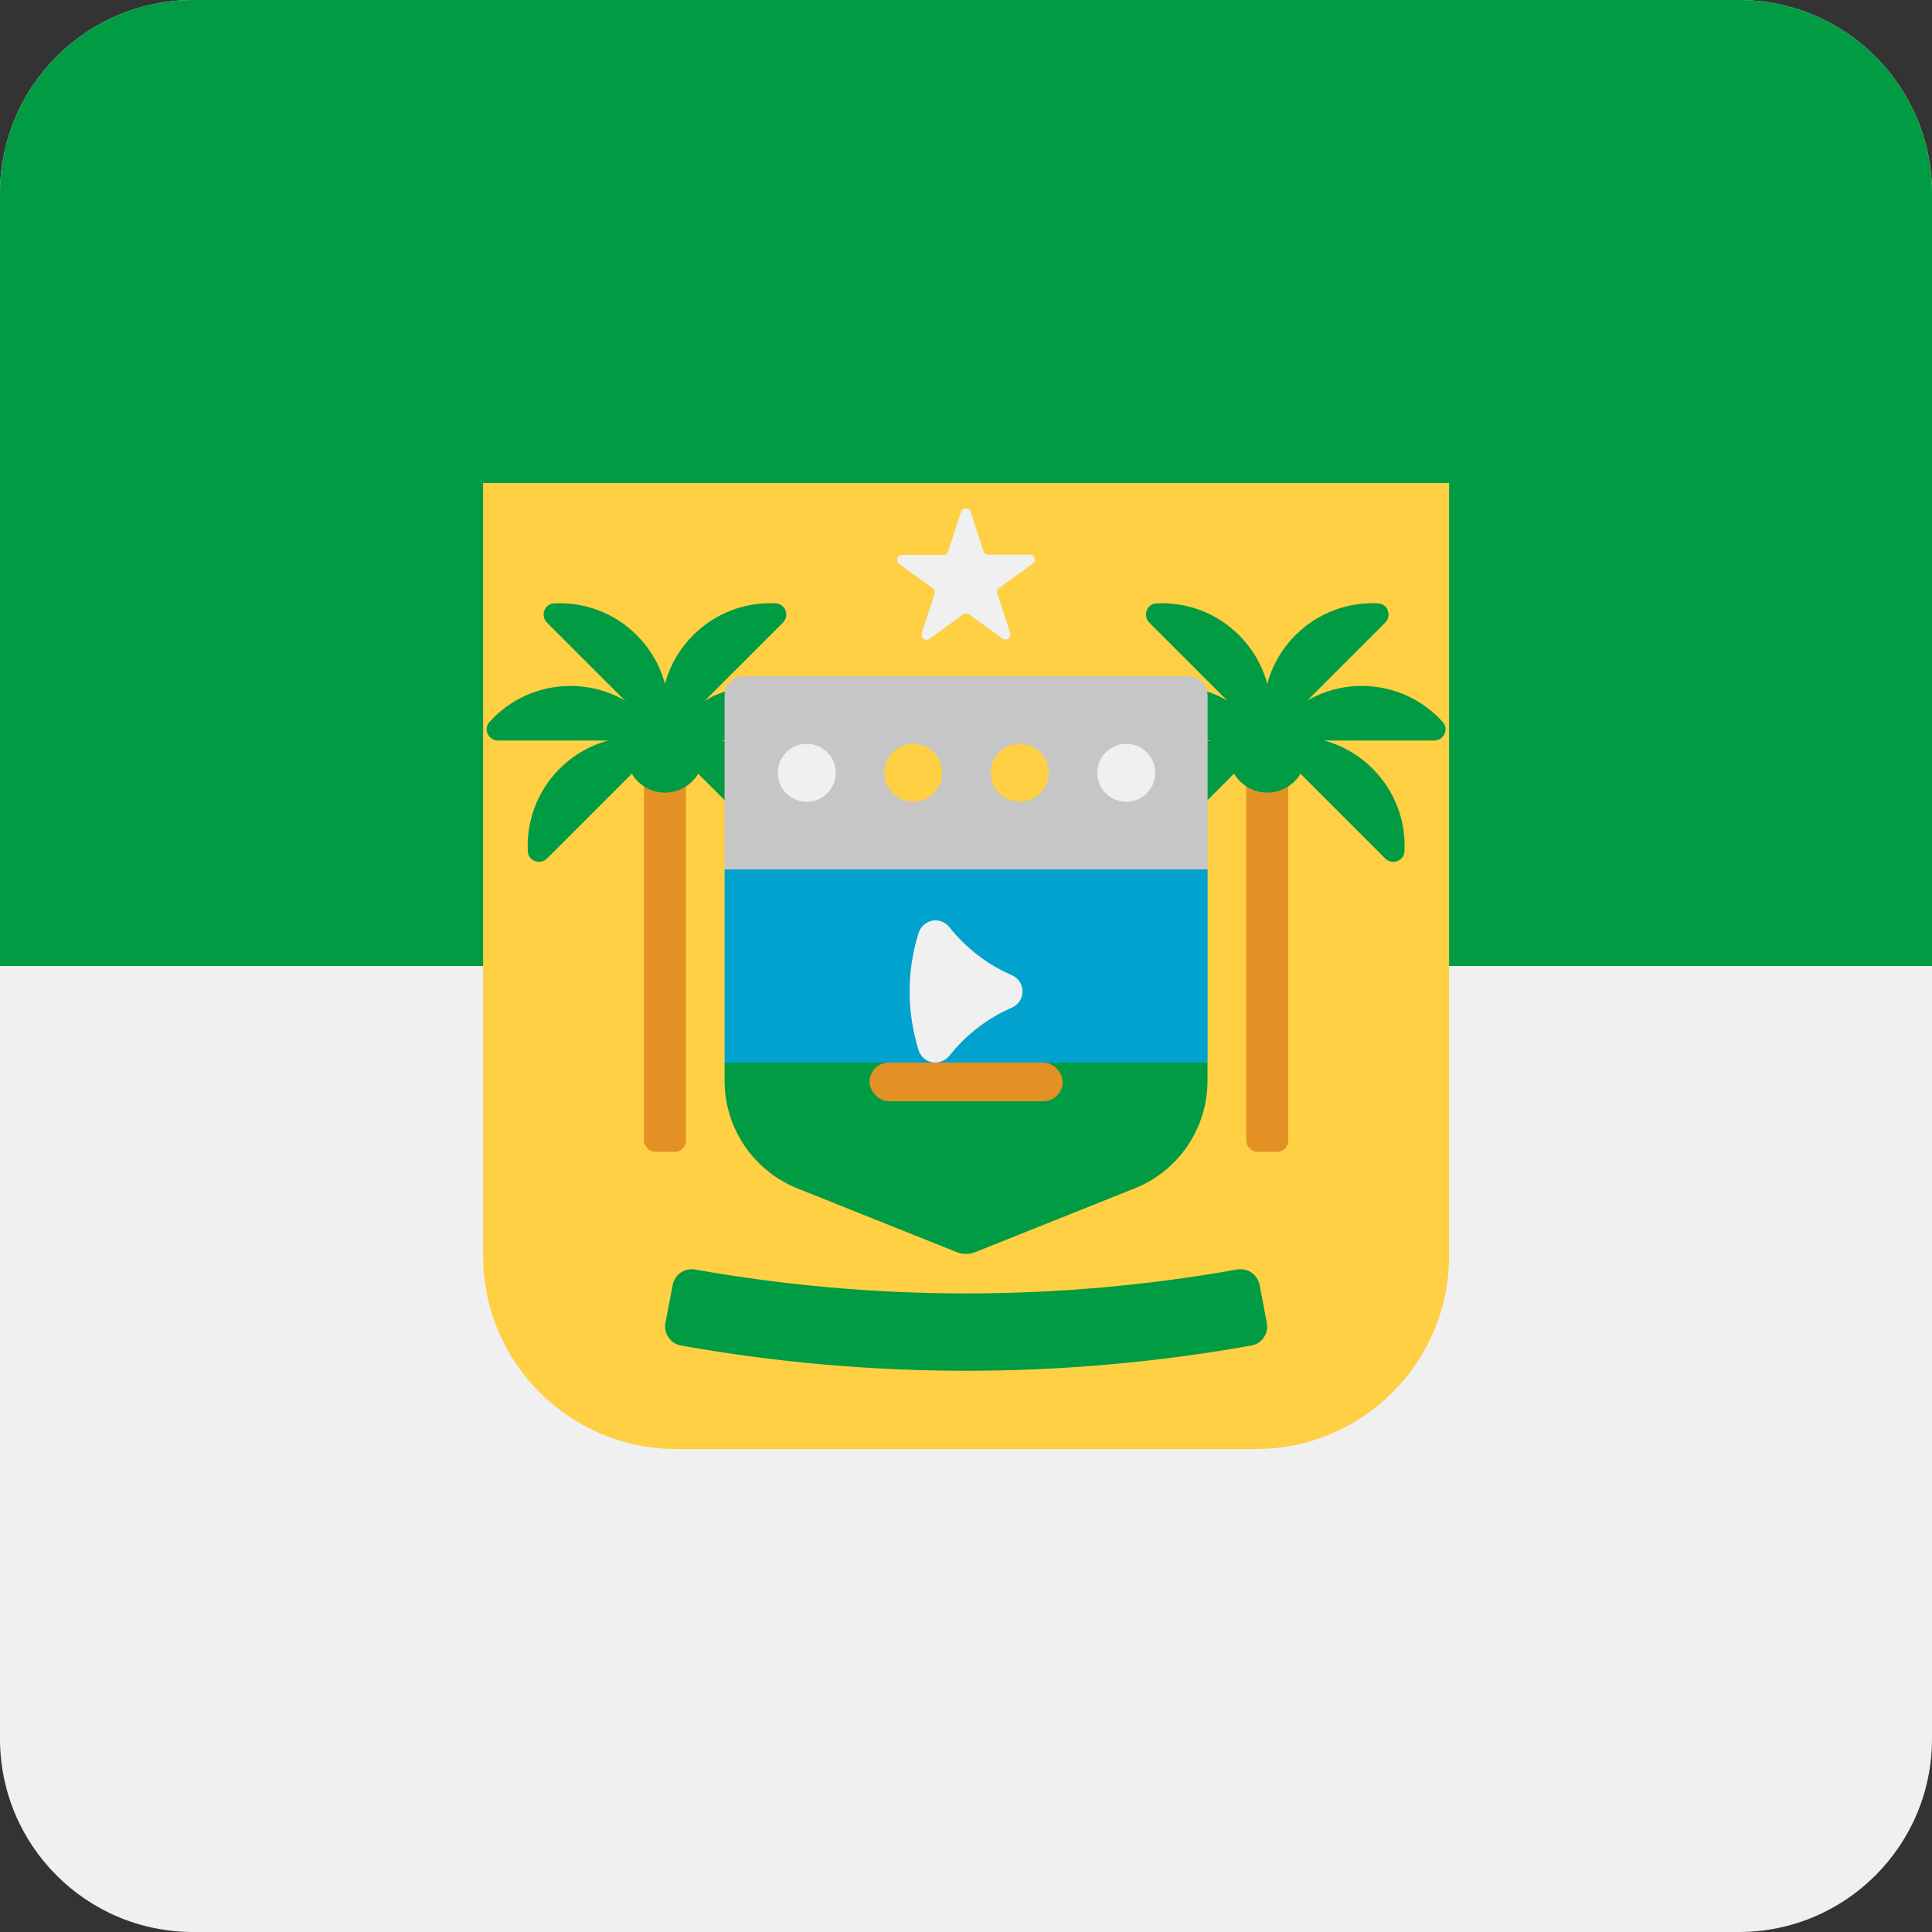<?xml version="1.0" encoding="UTF-8"?>
<svg id="Layer_2" data-name="Layer 2" xmlns="http://www.w3.org/2000/svg" viewBox="0 0 200 200">
  <rect x="0" y="0" width="200" height="200" fill="#333333" stroke="none"/>
  <defs>
    <style>
      .cls-1 {
        fill: #f0f0f0;
      }

      .cls-1, .cls-2, .cls-3, .cls-4, .cls-5, .cls-6, .cls-7 {
        stroke-width: 0px;
      }

      .cls-2 {
        fill: none;
      }

      .cls-3 {
        fill: #009b43;
      }

      .cls-4 {
        fill: #e39125;
      }

      .cls-5 {
        fill: #01a2ce;
      }

      .cls-6 {
        fill: #ffcf44;
      }

      .cls-7 {
        fill: #c6c6c6;
      }
    </style>
  </defs>
  <g id="square-rounded">
    <g>
      <g>
        <path class="cls-1" d="M0,100h200V20c0-11.05-8.95-20-20-20H20C8.95,0,0,8.95,0,20v80Z"/>
        <path class="cls-3" d="M0,100h200V20c0-11.05-8.95-20-20-20H20C8.95,0,0,8.95,0,20v80Z"/>
        <path class="cls-1" d="M0,100h200v80c0,11.05-8.95,20-20,20H20c-11.05,0-20-8.95-20-20v-80Z"/>
      </g>
      <g>
        <path class="cls-6" d="M50.01,50h100v80c0,11.04-8.96,20-20,20h-60c-11.04,0-20-8.96-20-20V50h0Z"/>
        <g>
          <circle class="cls-2" cx="100.01" cy="60" r="7.5"/>
          <path class="cls-1" d="M100.49,52.98l1.32,4.08c.06.21.27.36.48.36h4.32c.51,0,.72.63.3.93l-3.48,2.52c-.18.12-.27.36-.18.57l1.32,4.08c.15.48-.39.87-.81.57l-3.45-2.49c-.18-.12-.42-.12-.6,0l-3.48,2.52c-.39.3-.96-.09-.81-.57l1.32-4.08c.06-.21,0-.45-.18-.57l-3.48-2.52c-.39-.3-.21-.93.3-.93h4.29c.21,0,.42-.15.48-.36l1.32-4.08c.21-.51.87-.51,1.02-.03Z"/>
        </g>
        <g>
          <path class="cls-3" d="M134.11,65.75c2.35-2.35,5.48-3.45,8.56-3.29.99.05,1.43,1.28.73,1.99l-10.6,10.6c-.7.7-1.93.26-1.99-.73-.16-3.08.94-6.21,3.29-8.56Z"/>
          <path class="cls-3" d="M120.27,79.58c-2.35,2.35-3.45,5.48-3.29,8.56.05.99,1.28,1.43,1.99.73l10.6-10.6c.7-.7.26-1.93-.73-1.99-3.08-.16-6.21.94-8.56,3.29Z"/>
          <rect class="cls-4" x="129.01" y="76.66" width="4.35" height="42.58" rx="1.16" ry="1.16"/>
          <path class="cls-3" d="M142.1,79.58c2.35,2.35,3.45,5.48,3.29,8.56-.05.99-1.28,1.43-1.99.73l-10.6-10.6c-.7-.7-.26-1.93.73-1.99,3.08-.16,6.21.94,8.56,3.29Z"/>
          <path class="cls-3" d="M128.26,65.75c-2.35-2.35-5.48-3.45-8.56-3.29-.99.05-1.43,1.28-.73,1.99l10.6,10.6c.7.7,1.93.26,1.99-.73.16-3.08-.94-6.21-3.29-8.56Z"/>
          <path class="cls-3" d="M140.97,71.01c3.33,0,6.32,1.44,8.38,3.73.67.74.11,1.92-.89,1.92h-14.99c-.99,0-1.55-1.18-.89-1.92,2.07-2.29,5.06-3.73,8.38-3.73Z"/>
          <path class="cls-3" d="M121.4,71.01c-3.33,0-6.32,1.44-8.38,3.73-.67.74-.11,1.92.89,1.92h14.99c.99,0,1.55-1.18.89-1.92-2.07-2.29-5.06-3.73-8.38-3.73Z"/>
          <circle class="cls-3" cx="131.19" cy="78.05" r="4"/>
        </g>
        <g>
          <path class="cls-3" d="M65.91,65.75c-2.35-2.35-5.48-3.45-8.56-3.29-.99.05-1.43,1.28-.73,1.99l10.6,10.6c.7.7,1.93.26,1.99-.73.16-3.08-.94-6.21-3.29-8.56Z"/>
          <path class="cls-3" d="M79.75,79.58c2.35,2.35,3.45,5.48,3.29,8.56-.05.99-1.28,1.43-1.99.73l-10.6-10.6c-.7-.7-.26-1.93.73-1.99,3.08-.16,6.21.94,8.56,3.29Z"/>
          <rect class="cls-4" x="66.66" y="76.66" width="4.35" height="42.58" rx="1.16" ry="1.16"/>
          <path class="cls-3" d="M57.93,79.58c-2.35,2.35-3.45,5.48-3.29,8.56.05.99,1.28,1.43,1.99.73l10.6-10.6c.7-.7.26-1.93-.73-1.99-3.08-.16-6.21.94-8.56,3.29Z"/>
          <path class="cls-3" d="M71.76,65.75c2.35-2.35,5.48-3.45,8.56-3.29.99.05,1.43,1.28.73,1.99l-10.6,10.6c-.7.7-1.93.26-1.99-.73-.16-3.08.94-6.21,3.29-8.56Z"/>
          <path class="cls-3" d="M59.05,71.01c-3.33,0-6.32,1.44-8.38,3.73-.67.74-.11,1.92.89,1.92h14.99c.99,0,1.55-1.18.89-1.92-2.07-2.29-5.06-3.73-8.38-3.73Z"/>
          <path class="cls-3" d="M78.62,71.01c3.33,0,6.32,1.44,8.38,3.73.67.74.11,1.92-.89,1.92h-14.99c-.99,0-1.55-1.18-.89-1.92,2.07-2.29,5.06-3.73,8.38-3.73Z"/>
          <path class="cls-3" d="M72.84,78.05c0,2.21-1.79,4-4,4s-4-1.79-4-4,1.79-4,4-4,4,1.79,4,4Z"/>
        </g>
        <g>
          <path class="cls-3" d="M100.01,110h-25v1.88c0,4.91,2.99,9.32,7.54,11.14l16.5,6.6c.61.25,1.3.25,1.91,0l16.5-6.6c4.56-1.82,7.54-6.23,7.54-11.14v-1.88h-25Z"/>
          <path class="cls-7" d="M77.01,70h46c1.1,0,2,.9,2,2v18h-50v-18c0-1.1.9-2,2-2Z"/>
          <g>
            <circle class="cls-6" cx="94.54" cy="80" r="3"/>
            <circle class="cls-6" cx="105.56" cy="80" r="3"/>
            <circle class="cls-1" cx="116.59" cy="80" r="3"/>
            <circle class="cls-1" cx="83.52" cy="80" r="3"/>
          </g>
          <rect class="cls-5" x="75.01" y="90" width="50" height="20"/>
          <path class="cls-1" d="M96.85,110c-.29,0-.58-.07-.84-.2-.44-.22-.78-.62-.92-1.09-.61-1.97-.93-4.01-.93-6.07s.32-4.12.94-6.08c.21-.64.75-1.12,1.41-1.25.11-.02.22-.03.33-.03.55,0,1.08.25,1.43.69,1.76,2.2,3.94,3.88,6.48,4.98.67.29,1.1.95,1.1,1.68s-.43,1.39-1.1,1.68c-2.54,1.1-4.71,2.77-6.45,4.96-.09.11-.19.21-.3.3-.32.26-.75.42-1.16.42Z"/>
          <rect class="cls-4" x="90.01" y="110" width="20" height="4" rx="2" ry="2"/>
        </g>
        <path class="cls-3" d="M129.52,139.29c-19.52,3.48-39.5,3.48-59.02,0-1.1-.2-1.82-1.26-1.61-2.35.25-1.31.5-2.62.75-3.93.21-1.08,1.24-1.78,2.32-1.59,18.56,3.3,37.55,3.3,56.11,0,1.08-.19,2.11.51,2.32,1.59.25,1.31.5,2.62.75,3.93.21,1.09-.51,2.16-1.61,2.35Z"/>
      </g>
    </g>
  </g>
</svg>